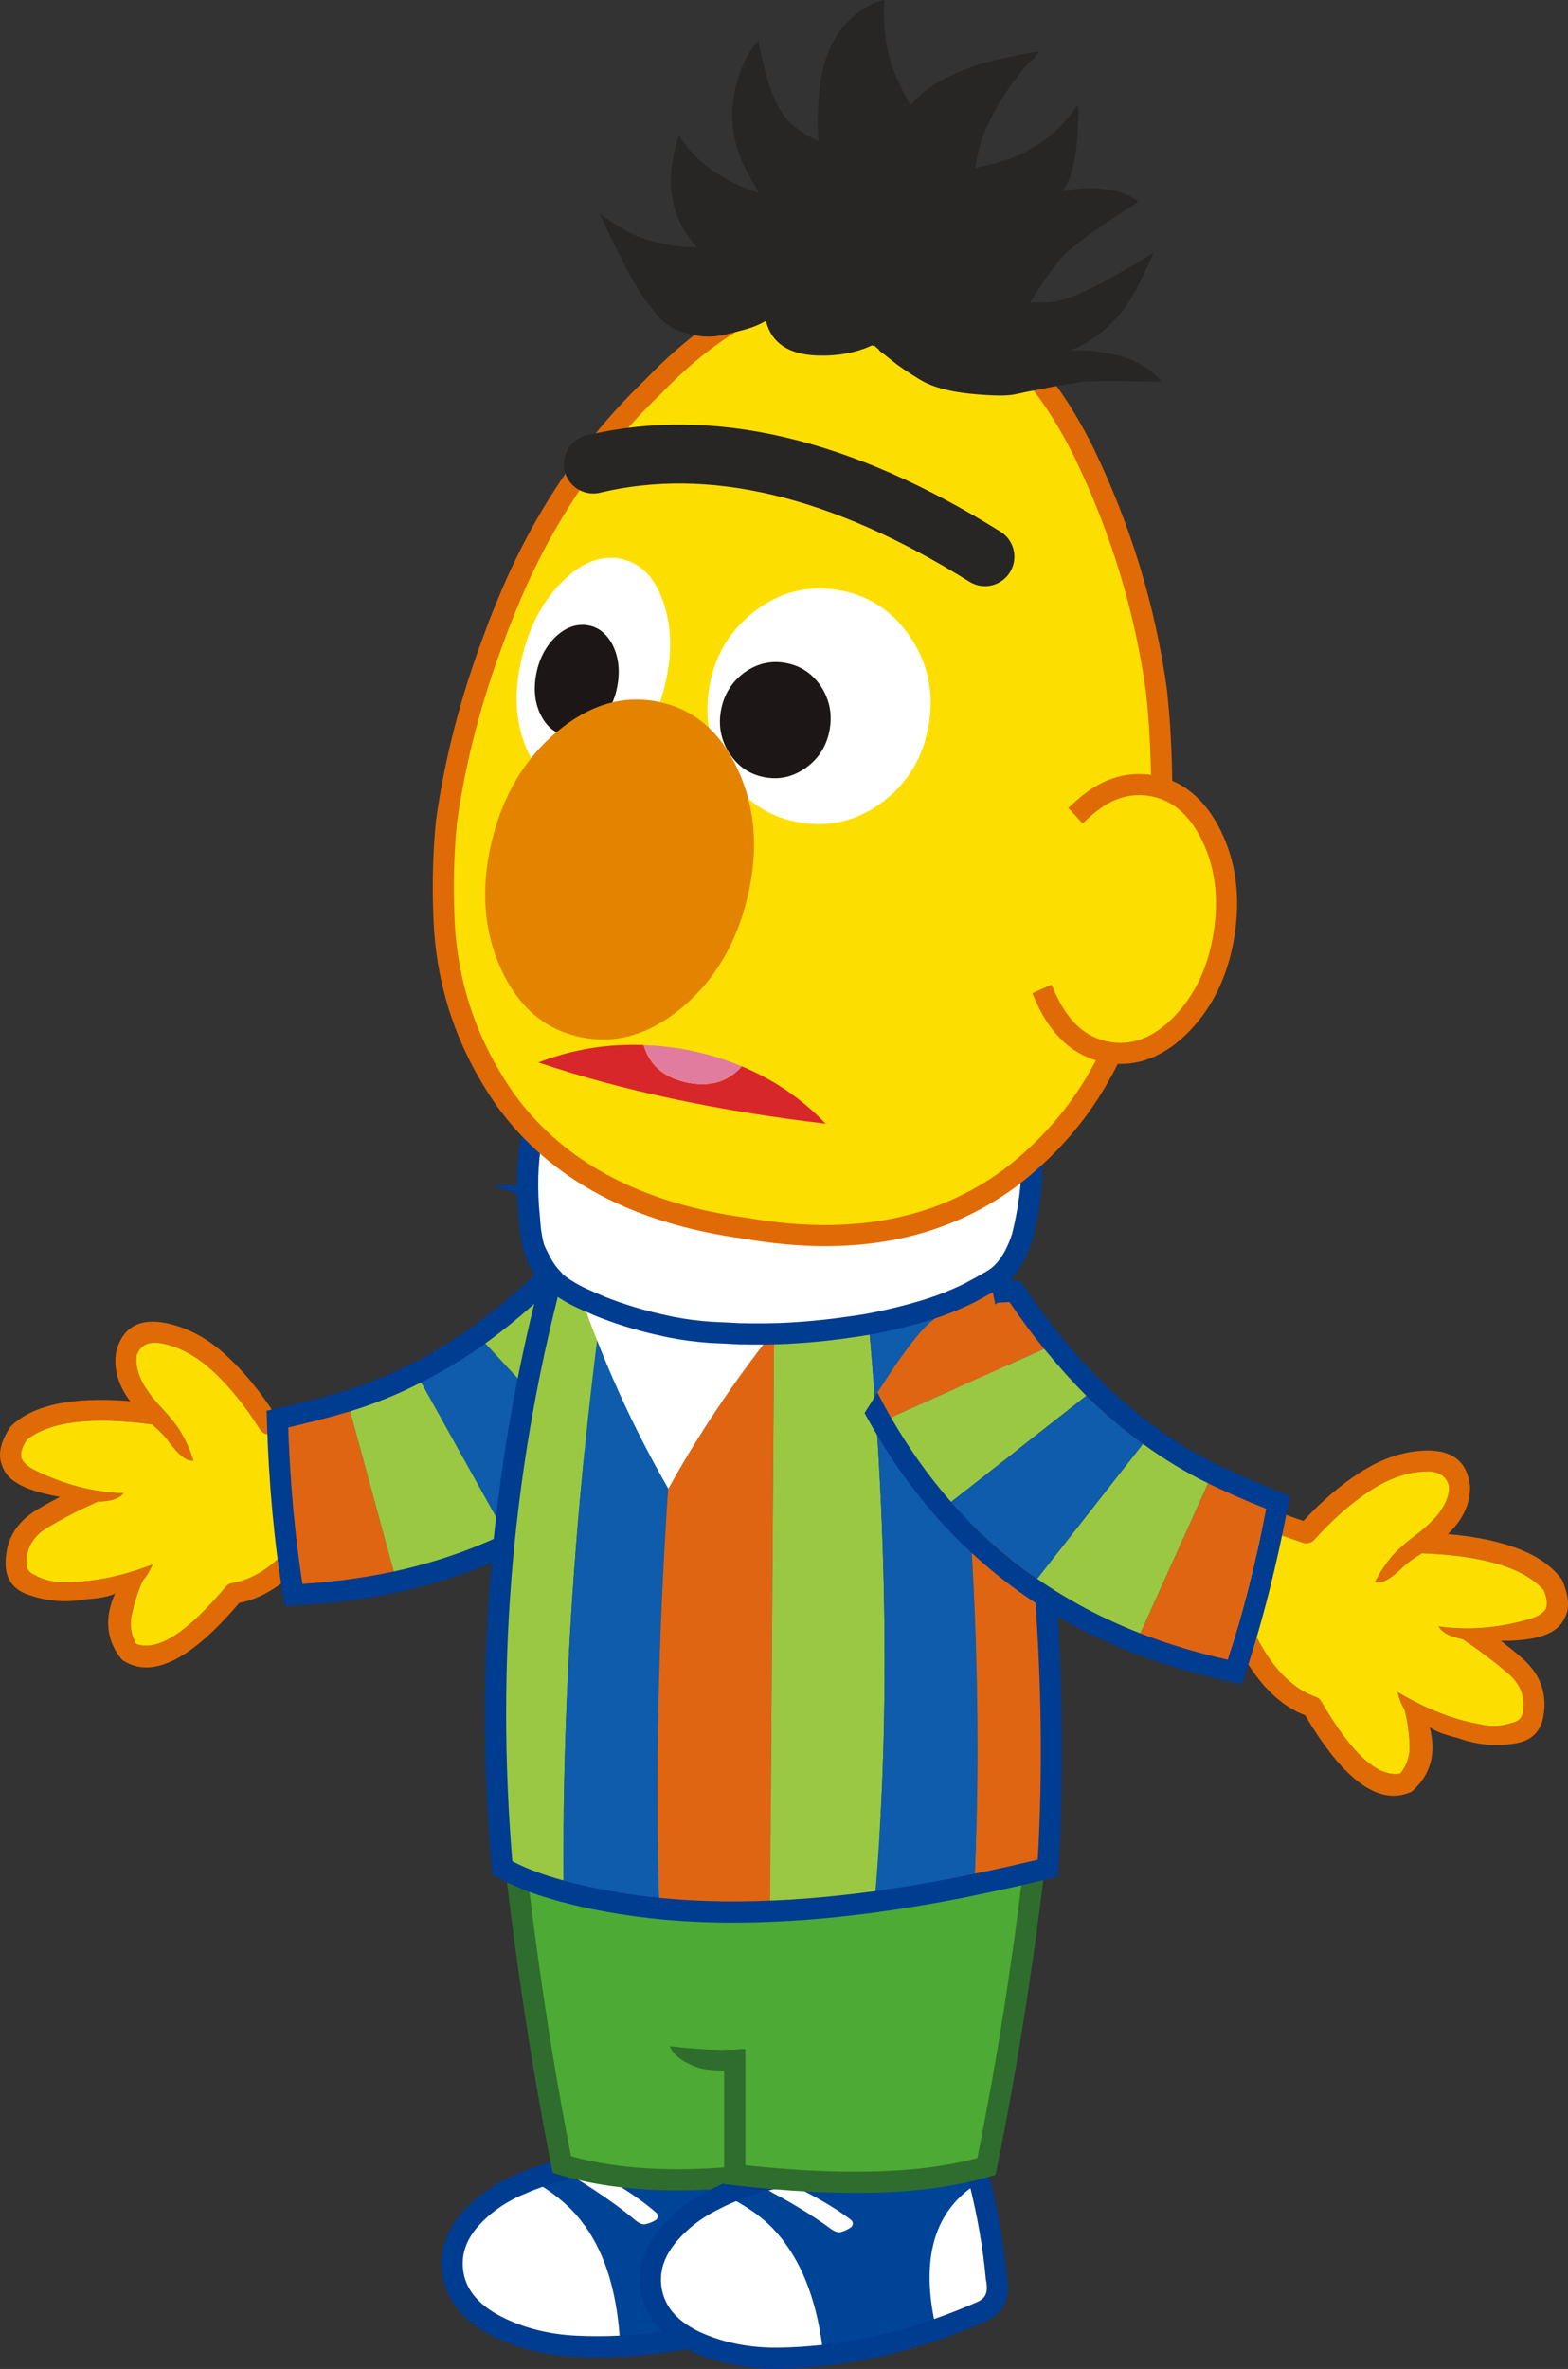 <?xml version="1.0" encoding="UTF-8" standalone="no"?>
<!-- Created with Inkscape (http://www.inkscape.org/) -->

<svg
   xmlns:dc="http://purl.org/dc/elements/1.1/"
   xmlns:cc="http://creativecommons.org/ns#"
   xmlns:rdf="http://www.w3.org/1999/02/22-rdf-syntax-ns#"
   xmlns:svg="http://www.w3.org/2000/svg"
   xmlns="http://www.w3.org/2000/svg"
   xmlns:sodipodi="http://sodipodi.sourceforge.net/DTD/sodipodi-0.dtd"
   xmlns:inkscape="http://www.inkscape.org/namespaces/inkscape"
   width="139.234"
   height="210.24"
   id="svg5696"
   version="1.1"
   inkscape:version="0.48.4 r9939"
   sodipodi:docname="bert13.svg">
  <rect width="100%" height="100%" fill="#333333" stroke="none"/>
  <defs
     id="defs5698" />
  <sodipodi:namedview
     id="base"
     pagecolor="#ffffff"
     bordercolor="#666666"
     borderopacity="1.0"
     inkscape:pageopacity="0.0"
     inkscape:pageshadow="2"
     inkscape:zoom="0.77472527"
     inkscape:cx="-50.022147"
     inkscape:cy="37.538727"
     inkscape:current-layer="layer1"
     inkscape:document-units="px"
     showgrid="false"
     inkscape:window-width="942"
     inkscape:window-height="591"
     inkscape:window-x="412"
     inkscape:window-y="91"
     inkscape:window-maximized="0"
     fit-margin-top="0"
     fit-margin-left="0"
     fit-margin-right="0"
     fit-margin-bottom="0" />
  <g
     id="layer1"
     inkscape:label="Layer 1"
     inkscape:groupmode="layer"
     transform="translate(-281.652,87.595)">
    <g
       transform="translate(-357.338,-599.732)"
       id="g981">
      <path
         inkscape:connector-curvature="0"
         style="fill:#e06a06"
         d="m 639.875,638.82 c 0.05,-0.064 0.102,-0.127 0.156,-0.176 1.96,-1.848 5.463,-2.576 10.512,-2.156 -1.105,-1.477 -1.506,-2.984 -1.211,-4.498 0.014,-0.045 0.025,-0.09 0.039,-0.137 0.623,-1.986 2.089,-2.754 4.38,-2.289 1.892,0.381 3.681,1.34 5.35,2.879 1.485,1.354 2.882,3.037 4.212,5.07 l 4.493,-0.723 c 0.161,-0.027 0.31,-0.008 0.466,0.043 0.15,0.061 0.283,0.152 0.384,0.275 2.427,2.908 3.386,6.518 2.887,10.832 -0.026,0.184 -0.1,0.354 -0.228,0.506 -0.121,0.141 -0.281,0.234 -0.466,0.273 l -3.991,1.027 c -2.072,2.633 -4.277,4.195 -6.625,4.65 -4.233,4.986 -7.641,6.715 -10.197,5.178 -0.125,-0.059 -0.232,-0.148 -0.313,-0.262 -1.313,-1.689 -1.478,-3.604 -0.511,-5.75 -0.536,0.26 -1.405,0.432 -2.62,0.51 -1.705,0.312 -3.385,0.188 -5.032,-0.383 -1.456,-0.486 -2.144,-1.496 -2.064,-3.029 l -0.004,-0.016 c 0.074,-1.934 0.986,-3.438 2.744,-4.5 0.679,-0.414 1.376,-0.795 2.082,-1.166 -0.991,-0.164 -1.856,-0.389 -2.607,-0.65 -1.449,-0.523 -2.299,-1.254 -2.558,-2.201 -0.362,-0.91 -0.119,-2.016 0.722,-3.307 m 1.479,1.112 c -0.409,0.639 -0.561,1.172 -0.46,1.615 0.186,0.414 0.575,0.771 1.175,1.066 2.6,1.283 5.227,1.971 7.891,2.043 -0.376,0.486 -1.141,0.732 -2.278,0.748 -0.217,0.1 -0.375,0.168 -0.471,0.217 l -0.017,0.006 c -1.381,0.619 -2.717,1.316 -4.014,2.092 -1.181,0.707 -1.803,1.713 -1.853,3.01 l -0.007,0.01 c -0.013,0.391 0.092,0.691 0.319,0.916 0.113,0.105 0.245,0.195 0.421,0.258 0.881,0.496 1.859,0.707 2.949,0.637 2.33,-0.016 4.848,-0.533 7.529,-1.566 -0.258,0.607 -0.54,1.068 -0.848,1.393 -0.48,1.035 -0.823,2.152 -1.052,3.346 -0.108,0.852 0.044,1.617 0.448,2.316 1.896,0.688 4.536,-1.004 7.947,-5.076 0.146,-0.182 0.337,-0.283 0.569,-0.32 2.112,-0.367 4.104,-1.787 5.989,-4.262 0.13,-0.178 0.296,-0.279 0.499,-0.334 l 3.675,-0.934 c 0.276,-3.291 -0.461,-6.092 -2.203,-8.418 l -4.551,0.73 c -0.187,0.023 -0.36,0.004 -0.53,-0.068 -0.165,-0.082 -0.296,-0.199 -0.395,-0.348 -1.325,-2.109 -2.735,-3.844 -4.223,-5.211 -1.412,-1.297 -2.903,-2.109 -4.484,-2.43 -1.144,-0.225 -1.895,0.111 -2.249,1.018 -0.07,0.465 -0.037,0.934 0.093,1.396 0.055,0.203 0.125,0.402 0.209,0.598 0.134,0.344 0.315,0.674 0.522,0.979 0.408,0.623 0.871,1.197 1.394,1.738 0.546,0.568 1.054,1.182 1.511,1.832 0.371,0.574 0.706,1.232 1.005,1.975 l 0.301,0.854 c -0.594,0.105 -1.373,-0.518 -2.327,-1.867 -0.359,-0.434 -0.761,-0.84 -1.215,-1.223 -0.044,-0.039 -0.073,-0.082 -0.106,-0.115 -5.433,-0.723 -9.147,-0.264 -11.163,1.381 h 0 z"
         id="path983" />
      <path
         inkscape:connector-curvature="0"
         style="fill:#fcdf00"
         d="m 640.894,641.547 c -0.101,-0.443 0.051,-0.977 0.46,-1.615 2.018,-1.645 5.732,-2.104 11.165,-1.381 0.033,0.033 0.062,0.076 0.106,0.115 0.454,0.383 0.855,0.789 1.215,1.223 0.954,1.35 1.733,1.973 2.327,1.867 l -0.301,-0.854 c -0.299,-0.742 -0.634,-1.4 -1.005,-1.975 -0.457,-0.65 -0.967,-1.264 -1.511,-1.832 -0.522,-0.541 -0.985,-1.115 -1.394,-1.738 -0.207,-0.305 -0.389,-0.635 -0.522,-0.979 -0.084,-0.195 -0.154,-0.395 -0.209,-0.598 -0.13,-0.463 -0.163,-0.932 -0.093,-1.396 0.354,-0.906 1.105,-1.242 2.249,-1.018 1.58,0.32 3.072,1.133 4.484,2.43 1.487,1.367 2.897,3.102 4.221,5.211 0.101,0.148 0.231,0.266 0.396,0.348 0.17,0.072 0.344,0.092 0.53,0.068 l 4.551,-0.73 c 1.742,2.326 2.479,5.127 2.203,8.418 l -3.675,0.934 c -0.203,0.055 -0.369,0.156 -0.499,0.334 -1.886,2.475 -3.877,3.895 -5.989,4.262 -0.232,0.037 -0.424,0.139 -0.569,0.32 -3.411,4.072 -6.051,5.764 -7.947,5.076 -0.404,-0.699 -0.557,-1.465 -0.448,-2.316 0.229,-1.193 0.571,-2.311 1.052,-3.346 0.308,-0.324 0.588,-0.785 0.848,-1.393 -2.682,1.033 -5.199,1.551 -7.529,1.566 -1.09,0.07 -2.068,-0.141 -2.949,-0.637 -0.176,-0.062 -0.308,-0.154 -0.421,-0.258 -0.228,-0.225 -0.332,-0.525 -0.319,-0.916 l 0.007,-0.01 c 0.05,-1.297 0.672,-2.303 1.853,-3.01 1.299,-0.775 2.633,-1.473 4.014,-2.092 l 0.017,-0.006 c 0.096,-0.049 0.254,-0.117 0.471,-0.217 1.138,-0.016 1.902,-0.262 2.278,-0.748 -2.664,-0.072 -5.291,-0.76 -7.891,-2.043 -0.601,-0.293 -0.991,-0.65 -1.176,-1.064"
         id="path985" />
      <path
         inkscape:connector-curvature="0"
         style="fill:#30479b"
         d="m 641.579,653.701 c -0.009,-0.004 -0.009,-0.004 -0.021,-0.01 l 0.021,0.01 z"
         id="path987" />
      <path
         inkscape:connector-curvature="0"
         style="fill:#0e5cab"
         d="m 681.442,630.67 c -1.801,1.273 -3.635,2.391 -5.512,3.338 l 8.38,15.053 c 3.192,-1.541 6.161,-3.445 8.889,-5.715 L 681.442,630.67 z"
         id="path989" />
      <path
         inkscape:connector-curvature="0"
         style="fill:#9ac843"
         d="m 685.664,627.277 c -1.392,1.232 -2.797,2.367 -4.222,3.393 l 11.756,12.676 c 2.385,-1.986 4.606,-4.254 6.666,-6.801 l -14.2,-9.268 z"
         id="path991" />
      <path
         inkscape:connector-curvature="0"
         style="fill:#df6513"
         d="m 685.664,627.277 14.2,9.268 c 2.357,-2.932 4.482,-6.236 6.391,-9.916 l -16.361,-3.496 c -1.387,1.498 -2.803,2.879 -4.23,4.144"
         id="path993" />
      <path
         inkscape:connector-curvature="0"
         style="fill:#df6513"
         d="m 669.834,636.484 c -1.668,0.502 -3.735,1.037 -6.21,1.596 0.165,5.604 0.643,10.807 1.436,15.607 3.194,-0.156 6.232,-0.551 9.14,-1.176 l -4.366,-16.027 z"
         id="path995" />
      <path
         inkscape:connector-curvature="0"
         style="fill:#9ac843"
         d="m 674.199,652.512 c 3.59,-0.777 6.959,-1.936 10.111,-3.451 l -8.38,-15.053 c -1.988,1.018 -4.026,1.842 -6.097,2.477 l 4.366,16.027 z"
         id="path997" />
      <path
         inkscape:connector-curvature="0"
         style="fill:none;stroke:#003c90;stroke-width:1.872;stroke-linecap:square;stroke-miterlimit:10"
         d="m 681.442,630.67 c 1.425,-1.025 2.83,-2.16 4.222,-3.393 1.427,-1.266 2.843,-2.646 4.229,-4.145 l 16.361,3.496 c -1.908,3.68 -4.033,6.984 -6.391,9.916 -2.059,2.547 -4.281,4.814 -6.665,6.801 -2.728,2.27 -5.696,4.174 -8.889,5.715 -3.152,1.516 -6.521,2.674 -10.111,3.451 -2.907,0.625 -5.945,1.02 -9.14,1.176 -0.793,-4.801 -1.271,-10.002 -1.436,-15.607 2.475,-0.557 4.542,-1.094 6.21,-1.596 2.07,-0.633 4.108,-1.459 6.097,-2.477 1.879,-0.946 3.713,-2.064 5.513,-3.337 z"
         id="path999" />
      <path
         inkscape:connector-curvature="0"
         style="fill:#004498"
         d="m 708.878,705.865 c -0.23,-1.273 -0.498,-2.549 -0.811,-3.838 -3.796,1.109 -7.908,1.809 -12.312,2.082 -0.367,0.025 -0.733,0.051 -1.076,0.078 -2.996,-0.092 -5.835,0.377 -8.52,1.396 l 0.011,0.023 c 1.129,0.621 2.156,1.34 3.073,2.17 0.627,0.566 1.189,1.211 1.7,1.924 1.871,2.615 2.912,6.17 3.12,10.654 3.304,-0.16 6.679,-0.715 10.134,-1.668 -1.073,-6.379 0.484,-10.655 4.681,-12.821 m -11.628,2.639 c 0.191,0.188 0.2,0.4 0.023,0.625 -0.343,0.215 -0.68,0.348 -1.025,0.41 -0.225,0.033 -0.512,-0.088 -0.849,-0.367 -1.582,-1.328 -3.652,-2.756 -6.188,-4.268 l 2.296,-0.195 c 2.474,1.344 4.389,2.609 5.743,3.795"
         id="path1001" />
      <path
         inkscape:connector-curvature="0"
         style="fill:#ffffff"
         d="m 697.273,709.129 c 0.177,-0.225 0.168,-0.438 -0.023,-0.625 -1.354,-1.186 -3.269,-2.451 -5.743,-3.795 l -2.296,0.195 c 2.536,1.512 4.606,2.939 6.188,4.268 0.337,0.279 0.624,0.4 0.849,0.367 0.346,-0.062 0.683,-0.195 1.025,-0.41"
         id="path1003" />
      <path
         inkscape:connector-curvature="0"
         style="fill:#ffffff"
         d="m 704.197,718.688 c 1.353,-0.379 2.721,-0.816 4.092,-1.312 1.237,-0.457 1.742,-1.43 1.523,-2.924 -0.083,-2.805 -0.398,-5.672 -0.935,-8.586 -4.196,2.165 -5.753,6.441 -4.68,12.822"
         id="path1005" />
      <path
         inkscape:connector-curvature="0"
         style="fill:#ffffff"
         d="m 685.268,705.957 -0.302,0.123 c -0.036,0.01 -0.085,0.029 -0.122,0.051 -0.083,0.043 -0.181,0.084 -0.267,0.127 l -0.096,0.039 c -0.146,0.074 -0.29,0.148 -0.437,0.223 -0.936,0.5 -1.795,1.107 -2.577,1.826 -0.138,0.121 -0.264,0.256 -0.399,0.389 -1.466,1.504 -2.09,3.139 -1.899,4.902 0.23,2.072 1.548,3.727 3.936,4.949 2.08,1.051 4.423,1.648 7.028,1.775 1.303,0.064 2.608,0.059 3.931,-0.006 -0.208,-4.484 -1.249,-8.039 -3.12,-10.654 -0.511,-0.713 -1.073,-1.357 -1.7,-1.924 -0.917,-0.83 -1.944,-1.551 -3.073,-2.17 -0.314,0.114 -0.614,0.225 -0.903,0.35"
         id="path1007" />
      <path
         inkscape:connector-curvature="0"
         style="fill:none;stroke:#003c90;stroke-width:1.88;stroke-linecap:round;stroke-linejoin:round;stroke-miterlimit:10"
         d="m 708.067,702.027 c -3.796,1.109 -7.908,1.809 -12.312,2.082 -0.367,0.025 -0.733,0.051 -1.076,0.078 -2.996,-0.092 -5.835,0.377 -8.52,1.396 -0.3,0.111 -0.602,0.236 -0.892,0.373 l -0.302,0.123 c -0.036,0.01 -0.085,0.029 -0.122,0.051 -0.083,0.043 -0.181,0.084 -0.267,0.127 l -0.095,0.039 c -0.146,0.074 -0.291,0.148 -0.438,0.223 -0.936,0.5 -1.795,1.107 -2.577,1.826 -0.138,0.123 -0.264,0.256 -0.399,0.389 -1.466,1.504 -2.09,3.139 -1.899,4.902 0.23,2.072 1.548,3.727 3.936,4.949 2.08,1.051 4.423,1.648 7.028,1.775 1.303,0.064 2.608,0.059 3.931,-0.006 3.304,-0.16 6.679,-0.715 10.134,-1.666 1.353,-0.381 2.721,-0.818 4.092,-1.314 1.237,-0.457 1.743,-1.43 1.523,-2.924 -0.083,-2.805 -0.398,-5.672 -0.935,-8.586 -0.23,-1.272 -0.497,-2.548 -0.81,-3.837 z"
         id="path1009" />
      <path
         inkscape:connector-curvature="0"
         style="fill:#4daa34"
         d="m 708.841,674.66 -24.48,-0.859 c 1.105,10.646 2.611,20.797 4.517,30.432 5.188,1.59 11.835,1.777 19.964,0.588 V 674.66 z"
         id="path1011" />
      <path
         inkscape:connector-curvature="0"
         style="fill:none;stroke:#2e6d2d;stroke-width:1.882;stroke-linecap:square;stroke-miterlimit:10"
         d="m 684.36,673.801 c 1.105,10.646 2.611,20.799 4.517,30.432 5.188,1.59 11.834,1.777 19.964,0.588 v -30.16 l -24.481,-0.86 z"
         id="path1013" />
      <path
         inkscape:connector-curvature="0"
         style="fill:#004498"
         d="m 725.994,705.779 c -0.311,-1.256 -0.657,-2.512 -1.051,-3.779 -3.719,1.344 -7.78,2.301 -12.162,2.848 -0.364,0.049 -0.728,0.098 -1.067,0.146 -2.997,0.094 -5.803,0.74 -8.417,1.926 l 0.011,0.025 c 1.167,0.547 2.239,1.201 3.205,1.973 0.661,0.525 1.262,1.133 1.816,1.812 2.033,2.496 3.292,5.979 3.782,10.441 3.288,-0.365 6.621,-1.131 10.013,-2.297 -1.472,-6.304 -0.186,-10.669 3.87,-13.095 m -11.443,3.364 c 0.2,0.174 0.225,0.385 0.062,0.621 -0.327,0.236 -0.656,0.391 -0.997,0.475 -0.224,0.049 -0.518,-0.057 -0.871,-0.312 -1.662,-1.229 -3.817,-2.523 -6.443,-3.875 l 2.278,-0.34 c 2.554,1.188 4.545,2.331 5.971,3.431"
         id="path1015" />
      <path
         inkscape:connector-curvature="0"
         style="fill:#ffffff"
         d="m 714.612,709.764 c 0.163,-0.236 0.139,-0.447 -0.062,-0.621 -1.426,-1.1 -3.417,-2.242 -5.972,-3.432 l -2.278,0.34 c 2.626,1.352 4.781,2.646 6.443,3.875 0.354,0.256 0.647,0.361 0.871,0.312 0.342,-0.084 0.671,-0.238 0.998,-0.474"
         id="path1017" />
      <path
         inkscape:connector-curvature="0"
         style="fill:#ffffff"
         d="m 722.124,718.875 c 1.326,-0.465 2.664,-0.986 4,-1.57 1.208,-0.533 1.65,-1.533 1.339,-3.014 -0.258,-2.793 -0.752,-5.635 -1.469,-8.512 -4.056,2.426 -5.342,6.791 -3.87,13.096"
         id="path1019" />
      <path
         inkscape:connector-curvature="0"
         style="fill:#ffffff"
         d="m 702.428,707.348 -0.293,0.143 c -0.034,0.012 -0.08,0.035 -0.117,0.059 -0.081,0.049 -0.176,0.096 -0.257,0.143 l -0.095,0.047 c -0.141,0.082 -0.281,0.166 -0.422,0.25 -0.902,0.555 -1.722,1.215 -2.459,1.982 -0.129,0.131 -0.246,0.271 -0.374,0.412 -1.368,1.594 -1.89,3.266 -1.589,5.016 0.36,2.053 1.778,3.623 4.236,4.693 2.145,0.918 4.521,1.367 7.128,1.332 1.305,-0.018 2.608,-0.104 3.925,-0.252 -0.49,-4.463 -1.749,-7.947 -3.782,-10.441 -0.555,-0.68 -1.155,-1.287 -1.817,-1.814 -0.965,-0.77 -2.037,-1.424 -3.204,-1.971 -0.305,0.129 -0.598,0.258 -0.88,0.401"
         id="path1021" />
      <path
         inkscape:connector-curvature="0"
         style="fill:none;stroke:#003c90;stroke-width:1.88;stroke-linecap:round;stroke-linejoin:round;stroke-miterlimit:10"
         d="m 724.943,702 c -3.719,1.344 -7.78,2.301 -12.162,2.848 -0.364,0.049 -0.728,0.098 -1.067,0.146 -2.997,0.094 -5.803,0.74 -8.417,1.926 -0.294,0.131 -0.587,0.273 -0.869,0.428 l -0.293,0.143 c -0.034,0.012 -0.08,0.035 -0.117,0.059 -0.081,0.049 -0.176,0.096 -0.257,0.143 l -0.095,0.047 c -0.141,0.082 -0.281,0.166 -0.422,0.25 -0.903,0.555 -1.723,1.215 -2.459,1.982 -0.129,0.131 -0.246,0.271 -0.374,0.412 -1.368,1.594 -1.89,3.266 -1.589,5.016 0.36,2.053 1.777,3.623 4.236,4.693 2.145,0.918 4.52,1.367 7.128,1.332 1.305,-0.018 2.608,-0.104 3.925,-0.252 3.288,-0.365 6.621,-1.131 10.013,-2.297 1.326,-0.465 2.664,-0.986 4,-1.568 1.208,-0.535 1.65,-1.535 1.339,-3.016 -0.258,-2.793 -0.752,-5.635 -1.469,-8.512 -0.31,-1.257 -0.657,-2.512 -1.051,-3.78 z"
         id="path1023" />
      <path
         inkscape:connector-curvature="0"
         style="fill:#4daa34"
         d="m 704.232,673.975 h 27.023 c -1.143,10.648 -2.708,20.799 -4.672,30.434 -5.363,1.588 -12.81,1.824 -22.352,0.729 v -31.163 z"
         id="path1025" />
      <path
         inkscape:connector-curvature="0"
         style="fill:none;stroke:#2e6d2d;stroke-width:1.882;stroke-linecap:square;stroke-miterlimit:10"
         d="m 731.256,673.975 c -1.143,10.648 -2.708,20.799 -4.672,30.434 -5.363,1.588 -12.81,1.824 -22.352,0.729 v -31.162 h 27.024 z"
         id="path1027" />
      <path
         inkscape:connector-curvature="0"
         style="fill:#4daa34"
         d="M 709.046,679.277 H 695.94 v 14.811 l 2.519,-0.354 c 2.717,0.316 4.882,0.4 6.517,0.258 l 4.07,0.096 v -14.811 z"
         id="path1029" />
      <path
         inkscape:connector-curvature="0"
         style="fill:#2e6d2d"
         d="m 704.976,695.793 v -1.801 c -1.635,0.143 -3.8,0.059 -6.517,-0.258 0.341,0.811 1.198,1.447 2.6,1.928 0.999,0.225 2.047,0.295 3.14,0.213 l 0.777,-0.082 z"
         id="path1031" />
      <path
         inkscape:connector-curvature="0"
         style="fill:#9ac843"
         d="m 688.457,623.779 v -5.504 h 5.375 c -3.353,21.221 -4.952,41.797 -4.811,61.723 -0.316,-0.082 -0.624,-0.176 -0.94,-0.27 -1.707,-0.494 -3.211,-1.105 -4.494,-1.824 -1.601,-18.527 0.022,-36.56 4.87,-54.125"
         id="path1033" />
      <path
         inkscape:connector-curvature="0"
         style="fill:#0e5cab"
         d="m 693.832,618.275 h 6.895 c -2.74,23.539 -3.801,44.619 -3.178,63.24 -0.704,-0.07 -1.399,-0.152 -2.081,-0.246 -2.259,-0.307 -4.411,-0.73 -6.446,-1.271 -0.142,-19.926 1.457,-40.502 4.81,-61.723"
         id="path1035" />
      <path
         inkscape:connector-curvature="0"
         style="fill:#df6513"
         d="m 707.373,681.752 c -0.424,0.01 -0.848,0.035 -1.259,0.047 -0.693,0.012 -1.389,0.023 -2.082,0.023 h -0.4 c -2.105,-0.012 -4.13,-0.117 -6.082,-0.307 -0.624,-18.621 0.437,-39.701 3.177,-63.24 h 7.082 l -0.436,63.477 z"
         id="path1037" />
      <path
         inkscape:connector-curvature="0"
         style="fill:#df6513"
         d="m 706.114,681.799 c 0.411,-0.012 0.835,-0.037 1.259,-0.047 v 0.07 c -0.412,-0.011 -0.836,-0.011 -1.259,-0.023"
         id="path1039" />
      <path
         inkscape:connector-curvature="0"
         style="fill:#df6513"
         d="m 707.373,681.822 v -0.072 c 0.152,-0.01 0.294,-0.01 0.436,-0.01 v 0.082 h -0.4 c -0.013,-0.011 -0.024,-0.011 -0.036,0"
         id="path1041" />
      <path
         inkscape:connector-curvature="0"
         style="fill:#9ac843"
         d="m 707.809,618.275 h 7.151 c 2.73,23.35 3.294,44.23 1.694,62.652 -1.023,0.129 -2.047,0.258 -3.047,0.365 -1.988,0.211 -3.918,0.365 -5.799,0.445 -0.142,0 -0.283,0 -0.436,0.014 l 0.437,-63.476 z"
         id="path1043" />
      <path
         inkscape:connector-curvature="0"
         style="fill:#0e5cab"
         d="m 714.96,618.275 h 6.895 c 3.28,20.867 4.517,41.242 3.681,61.111 -0.011,0 -0.022,0 -0.034,0.012 -0.601,0.131 -1.188,0.248 -1.766,0.354 -2.317,0.445 -4.576,0.824 -6.787,1.129 -0.093,0.012 -0.188,0.035 -0.294,0.047 1.599,-18.422 1.035,-39.303 -1.695,-62.653"
         id="path1045" />
      <path
         inkscape:connector-curvature="0"
         style="fill:#df6513"
         d="m 727.453,618.275 v 5.328 c 4.094,19.328 5.623,37.432 4.587,54.324 -2.27,0.555 -4.387,1.025 -6.328,1.424 l -0.177,0.035 c 0.836,-19.869 -0.4,-40.244 -3.681,-61.111 h 5.599 z"
         id="path1047" />
      <path
         inkscape:connector-curvature="0"
         style="fill:#df6513"
         d="m 732.04,677.928 v 0.059 c -2.104,0.672 -4.222,1.26 -6.352,1.766 0.012,-0.129 0.012,-0.271 0.023,-0.4 1.942,-0.4 4.06,-0.871 6.329,-1.425"
         id="path1049" />
      <path
         inkscape:connector-curvature="0"
         style="fill:#0e5cab"
         d="m 716.619,681.328 c -2.93,0.33 -5.858,0.494 -8.811,0.494 v -0.082 c 1.881,-0.082 3.811,-0.236 5.799,-0.447 1,-0.107 2.023,-0.236 3.047,-0.365 -0.011,0.129 -0.022,0.258 -0.035,0.4"
         id="path1051" />
      <path
         inkscape:connector-curvature="0"
         style="fill:#0e5cab"
         d="m 716.924,681.293 c -0.105,0.012 -0.199,0.025 -0.305,0.035 0.013,-0.143 0.023,-0.271 0.035,-0.4 0.106,-0.012 0.201,-0.035 0.294,-0.047 -0.012,0.14 -0.012,0.283 -0.024,0.412"
         id="path1053" />
      <path
         inkscape:connector-curvature="0"
         style="fill:#9ac843"
         d="m 716.924,681.293 c 0.012,-0.129 0.012,-0.271 0.024,-0.412 2.211,-0.305 4.47,-0.684 6.787,-1.129 0.577,-0.105 1.165,-0.223 1.766,-0.354 0.012,-0.012 0.023,-0.012 0.034,-0.012 -0.011,0.129 -0.011,0.27 -0.022,0.412 -2.859,0.659 -5.719,1.153 -8.589,1.495"
         id="path1055" />
      <path
         inkscape:connector-curvature="0"
         style="fill:#9ac843"
         d="m 725.513,679.799 c 0.012,-0.143 0.012,-0.283 0.022,-0.412 l 0.177,-0.035 c -0.012,0.129 -0.012,0.271 -0.023,0.4 -0.058,0.012 -0.118,0.035 -0.176,0.047"
         id="path1057" />
      <path
         inkscape:connector-curvature="0"
         style="fill:none;stroke:#060f32;stroke-width:0.235;stroke-linecap:square;stroke-miterlimit:10"
         d="m 697.562,681.811 c 0,-0.105 0,-0.199 -0.013,-0.295 m -8.528,-1.377 v -0.141 m 18.352,1.754 v 0.068 0.695 m 9.281,-1.587 c -0.012,0.129 -0.022,0.258 -0.035,0.4 m 8.882,-1.189 c 0.012,-0.117 0.012,-0.234 0.012,-0.34 0.012,-0.143 0.012,-0.283 0.022,-0.412"
         id="path1059" />
      <path
         inkscape:connector-curvature="0"
         style="fill:none;stroke:#003c90;stroke-width:1.882;stroke-linecap:square;stroke-miterlimit:10"
         d="m 688.457,618.275 h 5.375 6.895 7.082 7.151 6.895 5.599 v 5.328 c 4.094,19.328 5.623,37.432 4.587,54.324 -2.27,0.555 -4.387,1.025 -6.328,1.424 l -0.177,0.035 c -0.011,0 -0.022,0 -0.034,0.012 -0.6,0.131 -1.188,0.248 -1.766,0.354 -2.317,0.445 -4.576,0.824 -6.787,1.129 -0.093,0.012 -0.188,0.035 -0.294,0.047 -1.023,0.129 -2.047,0.258 -3.047,0.365 -1.988,0.211 -3.918,0.365 -5.799,0.445 -0.142,0 -0.283,0 -0.436,0.014 -0.424,0.01 -0.848,0.035 -1.259,0.047 -0.693,0.012 -1.389,0.023 -2.082,0.023 h -0.4 c -2.105,-0.012 -4.129,-0.117 -6.082,-0.307 -0.705,-0.07 -1.4,-0.152 -2.082,-0.246 -2.259,-0.307 -4.411,-0.73 -6.446,-1.271 -0.316,-0.082 -0.624,-0.176 -0.94,-0.27 -1.707,-0.494 -3.211,-1.105 -4.494,-1.824 -1.601,-18.527 0.022,-36.561 4.87,-54.125 v -5.504 z"
         id="path1061" />
      <path
         inkscape:connector-curvature="0"
         style="fill:#ffffff"
         d="m 698.338,644.26 c -3.646,-6.328 -6.576,-13.057 -8.799,-20.186 l 21.422,2.27 c -5,5.763 -9.211,11.74 -12.623,17.916"
         id="path1063" />
      <path
         inkscape:connector-curvature="0"
         style="fill:#e06a06"
         d="m 777.723,652.42 c -0.039,-0.072 -0.077,-0.145 -0.124,-0.201 -1.626,-2.166 -4.97,-3.488 -10.045,-3.936 1.348,-1.273 2.002,-2.697 1.97,-4.25 -0.006,-0.045 -0.01,-0.094 -0.015,-0.141 -0.277,-2.076 -1.599,-3.088 -3.949,-3.02 -1.937,0.053 -3.877,0.697 -5.793,1.938 -1.703,1.084 -3.375,2.516 -5.04,4.303 l -4.33,-1.488 c -0.154,-0.053 -0.304,-0.059 -0.467,-0.035 -0.16,0.035 -0.307,0.102 -0.428,0.207 -2.903,2.465 -4.471,5.875 -4.716,10.236 -0.003,0.188 0.039,0.369 0.139,0.541 0.097,0.16 0.24,0.279 0.414,0.352 l 3.779,1.701 c 1.603,2.963 3.521,4.887 5.769,5.74 3.341,5.666 6.419,7.963 9.216,6.877 0.134,-0.035 0.257,-0.105 0.355,-0.205 1.59,-1.449 2.081,-3.318 1.49,-5.609 0.487,0.348 1.319,0.668 2.509,0.955 1.637,0.6 3.323,0.764 5.051,0.48 1.526,-0.232 2.381,-1.115 2.564,-2.646 l 0.007,-0.016 c 0.258,-1.93 -0.388,-3.574 -1.948,-4.928 -0.601,-0.529 -1.228,-1.023 -1.862,-1.514 1.011,0.008 1.905,-0.066 2.694,-0.197 1.525,-0.27 2.491,-0.85 2.912,-1.742 0.513,-0.842 0.46,-1.98 -0.152,-3.402 m -1.656,0.846 c 0.296,0.703 0.355,1.26 0.18,1.684 -0.255,0.375 -0.702,0.664 -1.346,0.854 -2.795,0.824 -5.516,1.057 -8.169,0.672 0.288,0.547 1.006,0.92 2.13,1.133 0.198,0.137 0.345,0.229 0.43,0.297 l 0.015,0.006 c 1.264,0.85 2.464,1.77 3.618,2.758 1.049,0.904 1.493,2.008 1.321,3.303 l 0.003,0.01 c -0.052,0.391 -0.208,0.668 -0.474,0.854 -0.127,0.082 -0.274,0.15 -0.459,0.182 -0.958,0.342 -1.963,0.383 -3.031,0.125 -2.307,-0.414 -4.712,-1.357 -7.192,-2.838 0.152,0.645 0.354,1.15 0.603,1.525 0.299,1.105 0.445,2.27 0.469,3.492 -0.038,0.863 -0.319,1.596 -0.841,2.219 -1.995,0.357 -4.323,-1.771 -7.005,-6.391 -0.112,-0.203 -0.285,-0.338 -0.511,-0.414 -2.028,-0.727 -3.758,-2.473 -5.204,-5.248 -0.097,-0.197 -0.243,-0.328 -0.437,-0.418 l -3.479,-1.553 c 0.289,-3.307 1.498,-5.959 3.624,-7.963 l 4.383,1.504 c 0.182,0.055 0.357,0.064 0.538,0.021 0.177,-0.053 0.327,-0.146 0.451,-0.277 1.672,-1.863 3.367,-3.338 5.076,-4.439 1.619,-1.043 3.237,-1.592 4.857,-1.637 1.171,-0.029 1.858,0.43 2.054,1.393 -0.01,0.471 -0.123,0.93 -0.33,1.365 -0.09,0.193 -0.192,0.379 -0.312,0.559 -0.189,0.314 -0.426,0.611 -0.684,0.881 -0.51,0.545 -1.068,1.033 -1.677,1.482 -0.64,0.471 -1.246,0.988 -1.812,1.557 -0.465,0.504 -0.91,1.1 -1.332,1.785 l -0.445,0.793 c 0.568,0.207 1.448,-0.279 2.626,-1.453 0.429,-0.369 0.896,-0.701 1.412,-1.002 0.05,-0.031 0.086,-0.07 0.125,-0.098 5.507,0.212 9.11,1.304 10.825,3.277"
         id="path1065" />
      <path
         inkscape:connector-curvature="0"
         style="fill:#fcdf00"
         d="m 776.247,654.947 c 0.176,-0.422 0.116,-0.979 -0.18,-1.682 -1.716,-1.973 -5.318,-3.064 -10.825,-3.279 -0.039,0.027 -0.075,0.066 -0.125,0.098 -0.516,0.301 -0.983,0.633 -1.412,1.002 -1.178,1.174 -2.057,1.66 -2.626,1.453 l 0.445,-0.793 c 0.422,-0.686 0.867,-1.281 1.332,-1.785 0.566,-0.568 1.173,-1.086 1.812,-1.557 0.608,-0.449 1.167,-0.938 1.677,-1.482 0.258,-0.27 0.494,-0.566 0.684,-0.881 0.119,-0.18 0.222,-0.365 0.312,-0.559 0.207,-0.436 0.32,-0.895 0.33,-1.365 -0.195,-0.963 -0.883,-1.422 -2.054,-1.393 -1.62,0.045 -3.238,0.594 -4.857,1.637 -1.709,1.102 -3.404,2.576 -5.075,4.439 -0.125,0.131 -0.275,0.225 -0.452,0.277 -0.181,0.043 -0.356,0.033 -0.538,-0.021 l -4.383,-1.504 c -2.126,2.004 -3.335,4.656 -3.624,7.963 l 3.479,1.553 c 0.193,0.09 0.34,0.221 0.437,0.418 1.446,2.775 3.176,4.521 5.204,5.248 0.226,0.076 0.398,0.211 0.511,0.414 2.682,4.619 5.009,6.748 7.005,6.391 0.521,-0.623 0.803,-1.355 0.842,-2.219 -0.024,-1.223 -0.171,-2.387 -0.47,-3.492 -0.249,-0.375 -0.45,-0.881 -0.603,-1.525 2.48,1.48 4.886,2.424 7.192,2.838 1.068,0.258 2.074,0.217 3.031,-0.125 0.185,-0.031 0.332,-0.1 0.459,-0.182 0.266,-0.186 0.422,-0.463 0.474,-0.854 l -0.003,-0.01 c 0.172,-1.295 -0.272,-2.398 -1.32,-3.303 -1.155,-0.988 -2.356,-1.908 -3.618,-2.758 l -0.016,-0.006 c -0.085,-0.068 -0.231,-0.16 -0.43,-0.297 -1.124,-0.213 -1.842,-0.586 -2.13,-1.133 2.653,0.385 5.375,0.152 8.17,-0.672 0.643,-0.188 1.09,-0.477 1.345,-0.854"
         id="path1067" />
      <path
         inkscape:connector-curvature="0"
         style="fill:#003c90"
         d="m 727.582,627.75 c 0.874,-0.707 1.223,-1.352 1.059,-1.916 l 0.938,-0.047 0.287,0.438 c 1.109,1.648 2.259,3.195 3.442,4.639 1.157,1.406 2.334,2.707 3.537,3.912 1.534,1.49 3.127,2.834 4.77,4.033 1.748,1.277 3.559,2.373 5.441,3.295 1.537,0.748 3.452,1.584 5.763,2.506 l 0.711,0.283 -0.146,0.748 c -1.04,5.508 -2.324,10.557 -3.863,15.172 l -0.266,0.785 -0.814,-0.168 c -3.141,-0.666 -6.107,-1.541 -8.902,-2.627 -3.465,-1.355 -6.644,-3.039 -9.551,-5.057 -2.938,-2.051 -5.599,-4.426 -7.972,-7.131 -2.066,-2.371 -3.924,-4.982 -5.569,-7.848 -0.26,-0.459 -0.52,-0.92 -0.771,-1.387 0.027,0.053 0.063,0.1 0.091,0.15 0.342,-0.537 0.726,-1.135 1.144,-1.805 0.369,0.729 0.748,1.434 1.146,2.123 0.012,0.035 0.026,0.053 0.048,0.08 1.578,2.727 3.342,5.219 5.309,7.463 0.008,0.01 0.021,0.027 0.028,0.037 2.257,2.576 4.799,4.836 7.606,6.801 0.016,0 0.031,0.018 0.047,0.021 2.779,1.926 5.81,3.535 9.117,4.822 0.015,0.002 0.029,0.02 0.045,0.021 2.448,0.945 5.032,1.729 7.758,2.336 1.331,-4.111 2.464,-8.568 3.399,-13.387 -2.026,-0.822 -3.736,-1.584 -5.141,-2.258 -0.017,-0.004 -0.017,-0.004 -0.024,-0.014 l -0.006,-0.008 c -1.976,-0.965 -3.879,-2.121 -5.721,-3.459 -0.007,-0.01 -0.015,-0.018 -0.03,-0.02 -1.711,-1.25 -3.363,-2.648 -4.948,-4.186 l -0.008,-0.01 c -0.021,-0.027 -0.043,-0.055 -0.081,-0.084 -1.22,-1.225 -2.41,-2.543 -3.579,-3.967 -0.051,-0.066 -0.102,-0.129 -0.168,-0.195 -1.053,-1.295 -2.078,-2.686 -3.078,-4.154 l -1.048,0.063 z"
         id="path1069" />
      <path
         inkscape:connector-curvature="0"
         style="fill:#df6513"
         d="m 727.582,627.75 1.047,-0.059 c 1,1.469 2.025,2.859 3.078,4.154 l -13.604,6.084 c -0.021,-0.027 -0.036,-0.045 -0.048,-0.08 -0.398,-0.689 -0.777,-1.395 -1.146,-2.123 2.155,-3.404 3.784,-5.531 4.875,-6.396 0.919,-0.725 1.917,-1.012 3.009,-0.885 0.569,0.066 0.997,0.084 1.249,0.047 0.479,-0.068 0.967,-0.291 1.449,-0.672 0.027,-0.021 0.064,-0.049 0.091,-0.07"
         id="path1071" />
      <path
         inkscape:connector-curvature="0"
         style="fill:#9ac843"
         d="m 731.875,632.041 c 1.169,1.424 2.359,2.742 3.579,3.967 l -12.014,9.422 c -0.007,-0.01 -0.021,-0.027 -0.028,-0.037 -1.967,-2.244 -3.729,-4.736 -5.309,-7.463 l 13.604,-6.084 c 0.066,0.066 0.117,0.129 0.168,0.195"
         id="path1073" />
      <path
         inkscape:connector-curvature="0"
         style="fill:#0e5cab"
         d="m 735.535,636.092 0.008,0.01 c 1.585,1.537 3.237,2.936 4.948,4.186 l -9.397,11.965 c -0.016,-0.004 -0.031,-0.021 -0.047,-0.021 -2.808,-1.967 -5.35,-4.227 -7.606,-6.801 l 12.014,-9.422 c 0.037,0.028 0.059,0.055 0.08,0.083"
         id="path1075" />
      <path
         inkscape:connector-curvature="0"
         style="fill:#9ac843"
         d="m 740.491,640.287 c 0.016,0.002 0.023,0.01 0.03,0.02 1.842,1.338 3.744,2.494 5.721,3.459 l 0.006,0.008 c 0.008,0.01 0.008,0.01 0.023,0.014 l -6.016,13.309 c -0.016,-0.002 -0.03,-0.02 -0.045,-0.021 -3.308,-1.287 -6.338,-2.896 -9.117,-4.822 l 9.398,-11.967 z"
         id="path1077" />
      <path
         inkscape:connector-curvature="0"
         style="fill:#df6513"
         d="m 740.256,657.096 6.017,-13.309 c 1.404,0.674 3.115,1.436 5.141,2.258 -0.936,4.818 -2.068,9.275 -3.399,13.387 -2.728,-0.608 -5.311,-1.389 -7.759,-2.336"
         id="path1079" />
      <path
         inkscape:connector-curvature="0"
         style="fill:#ffffff"
         d="m 692.383,628.107 c -0.53,-0.223 -1.035,-0.445 -1.542,-0.67 -0.528,-0.234 -1.046,-0.506 -1.529,-0.811 -0.353,-0.213 -0.683,-0.447 -0.987,-0.719 -0.047,-0.059 -0.094,-0.117 -0.153,-0.178 -0.506,-0.504 -0.906,-1.08 -1.224,-1.705 -0.2,-0.389 -0.389,-0.764 -0.553,-1.152 v -0.012 c -0.211,-0.764 -0.342,-1.646 -0.4,-2.646 -0.258,-2.506 -0.199,-4.824 0.177,-6.965 h 44.361 c 0.035,0.295 0.058,0.588 0.071,0.883 0.129,2.377 -0.142,4.965 -0.837,7.764 -0.622,1.918 -1.518,3.213 -2.704,3.883 -0.788,0.459 -1.483,0.836 -2.061,1.141 -0.387,0.188 -0.787,0.365 -1.187,0.541 -0.941,0.4 -1.918,0.754 -2.93,1.047 -1.082,0.318 -2.164,0.6 -3.258,0.836 -1.07,0.246 -2.165,0.436 -3.26,0.576 -2.082,0.307 -4.164,0.494 -6.246,0.576 -0.836,0.023 -1.658,0.035 -2.494,0.023 -0.306,-0.01 -0.611,-0.01 -0.929,-0.01 -0.859,-0.049 -1.729,-0.096 -2.599,-0.131 -1.19,-0.082 -2.39,-0.236 -3.578,-0.471 -0.388,-0.082 -0.776,-0.178 -1.164,-0.258 -1.681,-0.387 -3.339,-0.895 -4.974,-1.542"
         id="path1081" />
      <path
         inkscape:connector-curvature="0"
         style="fill:none;stroke:#003c90;stroke-width:1.882;stroke-linecap:round;stroke-linejoin:round;stroke-miterlimit:10"
         d="m 686.395,622.873 v -0.012 c -0.211,-0.764 -0.342,-1.646 -0.4,-2.648 -0.258,-2.504 -0.2,-4.822 0.177,-6.963 h 44.361 c 0.035,0.295 0.058,0.588 0.071,0.883 0.129,2.377 -0.142,4.965 -0.837,7.764 -0.622,1.918 -1.518,3.213 -2.704,3.883 -0.788,0.459 -1.483,0.836 -2.061,1.141 -0.387,0.188 -0.787,0.365 -1.187,0.541 -0.941,0.4 -1.918,0.754 -2.93,1.047 -1.082,0.318 -2.165,0.6 -3.258,0.836 -1.07,0.246 -2.165,0.436 -3.26,0.576 -2.082,0.307 -4.164,0.494 -6.246,0.576 -0.836,0.023 -1.658,0.035 -2.494,0.023 -0.306,-0.01 -0.611,-0.01 -0.929,-0.01 -0.859,-0.049 -1.729,-0.096 -2.599,-0.131 -1.19,-0.082 -2.39,-0.236 -3.578,-0.471 -0.388,-0.082 -0.776,-0.178 -1.164,-0.258 -1.683,-0.389 -3.341,-0.896 -4.976,-1.543 -0.53,-0.223 -1.035,-0.445 -1.542,-0.67 -0.528,-0.234 -1.046,-0.506 -1.529,-0.811 -0.353,-0.213 -0.683,-0.447 -0.987,-0.719 m 10e-4,10e-4 c -0.047,-0.059 -0.094,-0.117 -0.153,-0.178 -0.506,-0.504 -0.907,-1.08 -1.224,-1.705 -0.2,-0.389 -0.389,-0.764 -0.553,-1.152 m 1.93,3.035 c -0.224,-0.178 -0.436,-0.375 -0.637,-0.588 -0.574,-0.6 -0.999,-1.424 -1.293,-2.447"
         id="path1083" />
      <path
         inkscape:connector-curvature="0"
         style="fill:#fcdf00"
         d="m 716.305,537.625 c 1.094,0.062 2.203,0.246 3.311,0.523 6.433,1.434 11.625,6.127 15.582,14.066 0.03,0.041 0.047,0.09 0.064,0.129 3.278,6.805 5.426,13.863 6.43,21.182 0.106,1.002 0.189,1.998 0.261,2.994 0.027,0.373 0.039,0.754 0.064,1.125 0.334,5.898 0.034,11.605 -0.911,17.105 -0.546,2.609 -1.282,5.223 -2.221,7.842 -2,5.729 -5.418,10.432 -10.246,14.121 -6.263,4.596 -14.058,6.072 -23.401,4.438 -9.643,-1.299 -16.759,-5.08 -21.327,-11.348 -3.503,-4.979 -5.344,-10.492 -5.51,-16.557 -0.104,-2.779 -0.028,-5.496 0.228,-8.148 0.771,-5.527 2.217,-11.057 4.316,-16.58 0.126,-0.348 0.251,-0.709 0.39,-1.055 0.368,-0.928 0.748,-1.854 1.14,-2.777 3.081,-7.115 7.257,-13.195 12.534,-18.252 0.041,-0.029 0.071,-0.072 0.1,-0.104 6.195,-6.407 12.587,-9.309 19.196,-8.704"
         id="path1085" />
      <path
         inkscape:connector-curvature="0"
         style="fill:none;stroke:#e06a06;stroke-width:1.875;stroke-linecap:round;stroke-linejoin:round;stroke-miterlimit:10"
         d="m 719.615,538.148 c 6.433,1.434 11.626,6.127 15.583,14.066 0.029,0.041 0.046,0.09 0.063,0.129 3.278,6.805 5.426,13.863 6.43,21.182 0.106,1.002 0.189,1.998 0.261,2.994 0.027,0.373 0.039,0.754 0.064,1.125 0.334,5.898 0.034,11.605 -0.911,17.105 -0.546,2.607 -1.282,5.223 -2.221,7.842 -2,5.729 -5.418,10.432 -10.246,14.121 -6.263,4.596 -14.058,6.072 -23.401,4.438 -9.643,-1.299 -16.758,-5.08 -21.327,-11.348 -3.503,-4.979 -5.344,-10.494 -5.51,-16.557 -0.104,-2.779 -0.028,-5.496 0.228,-8.148 0.771,-5.527 2.217,-11.057 4.316,-16.58 0.126,-0.348 0.251,-0.709 0.39,-1.055 0.368,-0.928 0.748,-1.854 1.14,-2.777 3.081,-7.115 7.258,-13.195 12.534,-18.252 0.041,-0.029 0.071,-0.072 0.1,-0.104 6.196,-6.408 12.589,-9.311 19.197,-8.705 1.093,0.064 2.203,0.247 3.31,0.524 z"
         id="path1087" />
      <path
         inkscape:connector-curvature="0"
         style="fill:#fcdf00"
         d="m 736.26,584.066 -1.078,-0.166 c 1.863,-1.693 3.845,-2.383 5.954,-2.057 2.316,0.357 4.118,1.822 5.393,4.391 1.276,2.568 1.666,5.488 1.163,8.756 -0.505,3.268 -1.759,5.932 -3.75,7.996 -1.991,2.064 -4.153,2.916 -6.47,2.559 -2.305,-0.355 -4.106,-1.82 -5.394,-4.393 -0.064,-0.127 -0.127,-0.256 -0.189,-0.396 l 1.751,0.271 2.62,-16.961 z"
         id="path1089" />
      <path
         inkscape:connector-curvature="0"
         style="fill:none;stroke:#e06a06;stroke-width:1.875;stroke-linecap:square;stroke-linejoin:round;stroke-miterlimit:10"
         d="m 731.889,600.758 c 0.062,0.139 0.125,0.268 0.189,0.395 1.287,2.572 3.089,4.037 5.394,4.393 2.317,0.357 4.479,-0.494 6.47,-2.559 1.991,-2.065 3.245,-4.73 3.749,-7.996 0.504,-3.268 0.114,-6.188 -1.162,-8.756 -1.274,-2.568 -3.077,-4.033 -5.394,-4.391 -2.108,-0.326 -4.09,0.363 -5.953,2.057"
         id="path1091" />
      <path
         inkscape:connector-curvature="0"
         style="fill:#282525"
         d="m 717.543,512.137 c -0.068,0.523 -0.081,1.211 -0.03,2.035 0.061,1.682 0.399,3.254 1.027,4.715 0.458,1.031 0.893,1.904 1.307,2.598 0.403,-0.459 0.757,-0.822 1.044,-1.072 0.985,-0.855 2.434,-1.629 4.344,-2.318 0.854,-0.307 2.103,-0.637 3.734,-0.988 1.58,-0.326 2.332,-0.434 2.258,-0.34 -0.261,0.387 -0.572,0.719 -0.935,0.994 -1.574,1.809 -2.818,3.729 -3.733,5.734 -0.438,0.988 -0.762,2.17 -0.975,3.549 1.469,-0.307 2.561,-0.613 3.268,-0.895 1.162,-0.449 2.242,-1.078 3.256,-1.869 1.028,-0.824 1.869,-1.738 2.512,-2.742 0.168,-0.248 0.172,0.727 0.021,2.92 -0.156,2.17 -0.597,3.715 -1.308,4.637 1.319,-0.258 2.551,-0.316 3.682,-0.189 1.257,0.148 2.28,0.518 3.055,1.113 l -2.751,1.828 c -2.062,1.377 -3.438,2.445 -4.124,3.207 -0.59,0.666 -1.504,1.973 -2.74,3.916 0.482,0.027 1.051,0.033 1.686,0 1.245,-0.08 3.18,-0.859 5.818,-2.352 1.311,-0.734 2.487,-1.43 3.502,-2.092 -0.938,2.074 -1.656,3.504 -2.158,4.293 -0.892,1.393 -2.017,2.535 -3.351,3.42 -0.596,0.395 -1.255,0.744 -1.962,1.025 0.624,-0.045 1.265,-0.041 1.921,0.012 1.386,0.156 2.523,0.402 3.419,0.742 1.104,0.443 2.037,1.098 2.803,1.975 0.028,0.041 -1.083,0.023 -3.315,-0.037 -1.43,-0.031 -2.645,-0.006 -3.64,0.064 -1.372,0.205 -2.431,0.373 -3.177,0.531 -0.749,0.156 -1.226,0.25 -1.456,0.285 -0.22,0.037 -0.7,0.141 -1.436,0.301 -0.735,0.158 -2.061,0.133 -3.965,-0.057 -1.902,-0.188 -3.393,-0.605 -4.478,-1.26 -1.085,-0.656 -1.911,-1.221 -2.49,-1.701 -0.465,-0.369 -0.846,-0.666 -1.144,-0.889 l 0.04,-0.029 c -0.156,-0.133 -0.304,-0.262 -0.45,-0.391 -0.035,0.006 -0.062,0.025 -0.1,0.033 -0.033,-0.018 -0.051,-0.045 -0.084,-0.062 -1.433,0.67 -3.056,0.965 -4.886,0.906 -2.546,-0.096 -4.062,-1.113 -4.553,-3.074 -0.589,0.346 -1.271,0.621 -2.049,0.82 -0.333,0.08 -0.841,0.215 -1.507,0.385 -1.098,0.27 -2.163,0.26 -3.22,-0.047 -1.393,-0.273 -2.488,-1.012 -3.312,-2.207 -0.09,-0.109 -0.181,-0.219 -0.28,-0.34 -0.972,-1.158 -2.438,-3.877 -4.391,-8.127 0.931,0.664 1.684,1.16 2.284,1.49 0.787,0.441 1.604,0.758 2.437,0.971 1.322,0.346 2.634,0.525 3.927,0.535 l -0.344,-0.385 c -2.109,-2.545 -2.533,-5.719 -1.276,-9.545 1.478,2.328 3.848,4.035 7.109,5.107 -0.264,-0.516 -0.479,-0.893 -0.631,-1.141 -1.744,-2.832 -2.181,-5.77 -1.295,-8.812 0.457,-1.506 1.082,-2.703 1.881,-3.576 0.694,3.725 1.625,6.146 2.791,7.264 0.59,0.564 1.44,1.125 2.542,1.674 -0.111,-1.428 -0.079,-2.943 0.085,-4.541 0.321,-2.998 1.377,-5.232 3.167,-6.676 0.885,-0.728 1.761,-1.173 2.626,-1.325"
         id="path1093" />
      <path
         inkscape:connector-curvature="0"
         style="fill:#d8272a"
         d="m 696.266,605.252 c 0.584,1.584 1.841,2.574 3.796,2.971 1.913,0.391 3.465,-0.043 4.664,-1.299 0.041,-0.051 0.093,-0.102 0.136,-0.152 2.868,1.199 5.353,2.896 7.439,5.09 -9.617,-1.137 -18.12,-2.949 -25.504,-5.434 3.01,-1.162 6.119,-1.67 9.343,-1.547 0.045,0.127 0.078,0.254 0.126,0.371"
         id="path1095" />
      <path
         inkscape:connector-curvature="0"
         style="fill:#e27c9f"
         d="m 700.062,608.223 c -1.955,-0.396 -3.212,-1.387 -3.796,-2.971 -0.048,-0.117 -0.081,-0.244 -0.126,-0.371 3.039,0.109 5.947,0.732 8.722,1.891 -0.043,0.051 -0.094,0.102 -0.136,0.152 -1.2,1.256 -2.751,1.689 -4.664,1.299"
         id="path1097" />
      <path
         inkscape:connector-curvature="0"
         style="fill:#ffffff"
         d="m 689.042,563.637 c 1.716,-1.668 3.46,-2.289 5.211,-1.875 1.741,0.412 2.971,1.74 3.692,3.975 0.724,2.223 0.73,4.715 0.021,7.463 -0.698,2.754 -1.914,4.949 -3.642,6.615 -1.719,1.668 -3.464,2.289 -5.214,1.875 -1.74,-0.412 -2.969,-1.74 -3.692,-3.975 -0.732,-2.236 -0.739,-4.74 -0.017,-7.486 0.698,-2.752 1.916,-4.948 3.641,-6.592"
         id="path1099" />
      <path
         inkscape:connector-curvature="0"
         style="fill:#ffffff"
         d="m 705.898,566.467 c 2.201,-1.736 4.653,-2.4 7.354,-1.994 2.702,0.404 4.865,1.758 6.467,4.059 1.604,2.287 2.202,4.859 1.771,7.723 -0.43,2.863 -1.735,5.164 -3.938,6.912 -2.213,1.732 -4.677,2.396 -7.378,1.992 -2.689,-0.404 -4.841,-1.758 -6.442,-4.057 -1.625,-2.303 -2.222,-4.887 -1.792,-7.75 0.431,-2.862 1.745,-5.151 3.958,-6.885"
         id="path1101" />
      <path
         inkscape:connector-curvature="0"
         style="fill:#1c1616"
         d="m 711.927,573.105 c -0.769,-1.162 -1.804,-1.871 -3.128,-2.125 -1.325,-0.25 -2.547,0.029 -3.688,0.826 -1.124,0.824 -1.824,1.932 -2.09,3.324 -0.267,1.395 -0.021,2.682 0.725,3.838 0.765,1.186 1.8,1.895 3.124,2.146 1.325,0.252 2.548,-0.029 3.693,-0.848 1.119,-0.803 1.819,-1.91 2.085,-3.303 0.265,-1.393 0.02,-2.678 -0.721,-3.858"
         id="path1103" />
      <path
         inkscape:connector-curvature="0"
         style="fill:#1c1616"
         d="m 688.218,568.756 c 0.879,-0.869 1.81,-1.256 2.809,-1.146 0.999,0.107 1.769,0.68 2.329,1.703 0.54,1.047 0.701,2.242 0.474,3.59 -0.227,1.348 -0.777,2.465 -1.64,3.336 -0.884,0.891 -1.814,1.277 -2.812,1.168 -0.997,-0.107 -1.769,-0.678 -2.325,-1.725 -0.544,-1.023 -0.704,-2.219 -0.478,-3.566 0.227,-1.348 0.777,-2.468 1.643,-3.36"
         id="path1105" />
      <path
         inkscape:connector-curvature="0"
         style="fill:none;stroke:#282525;stroke-width:5.227;stroke-linecap:round;stroke-miterlimit:10"
         d="m 726.452,561.543 c -12.763,-7.969 -24.35,-10.707 -34.785,-8.221"
         id="path1107" />
      <path
         inkscape:connector-curvature="0"
         style="fill:#e48300"
         d="m 682.639,586.869 c 0.979,-4.105 2.907,-7.377 5.806,-9.789 2.915,-2.432 5.945,-3.316 9.091,-2.639 3.147,0.664 5.479,2.695 7.009,6.076 1.531,3.367 1.808,7.111 0.828,11.219 -0.979,4.107 -2.906,7.379 -5.811,9.812 -2.9,2.422 -5.917,3.295 -9.062,2.621 -3.148,-0.664 -5.492,-2.688 -7.036,-6.059 -1.529,-3.378 -1.804,-7.133 -0.825,-11.241"
         id="path1109" />
    </g>
  </g>
</svg>
